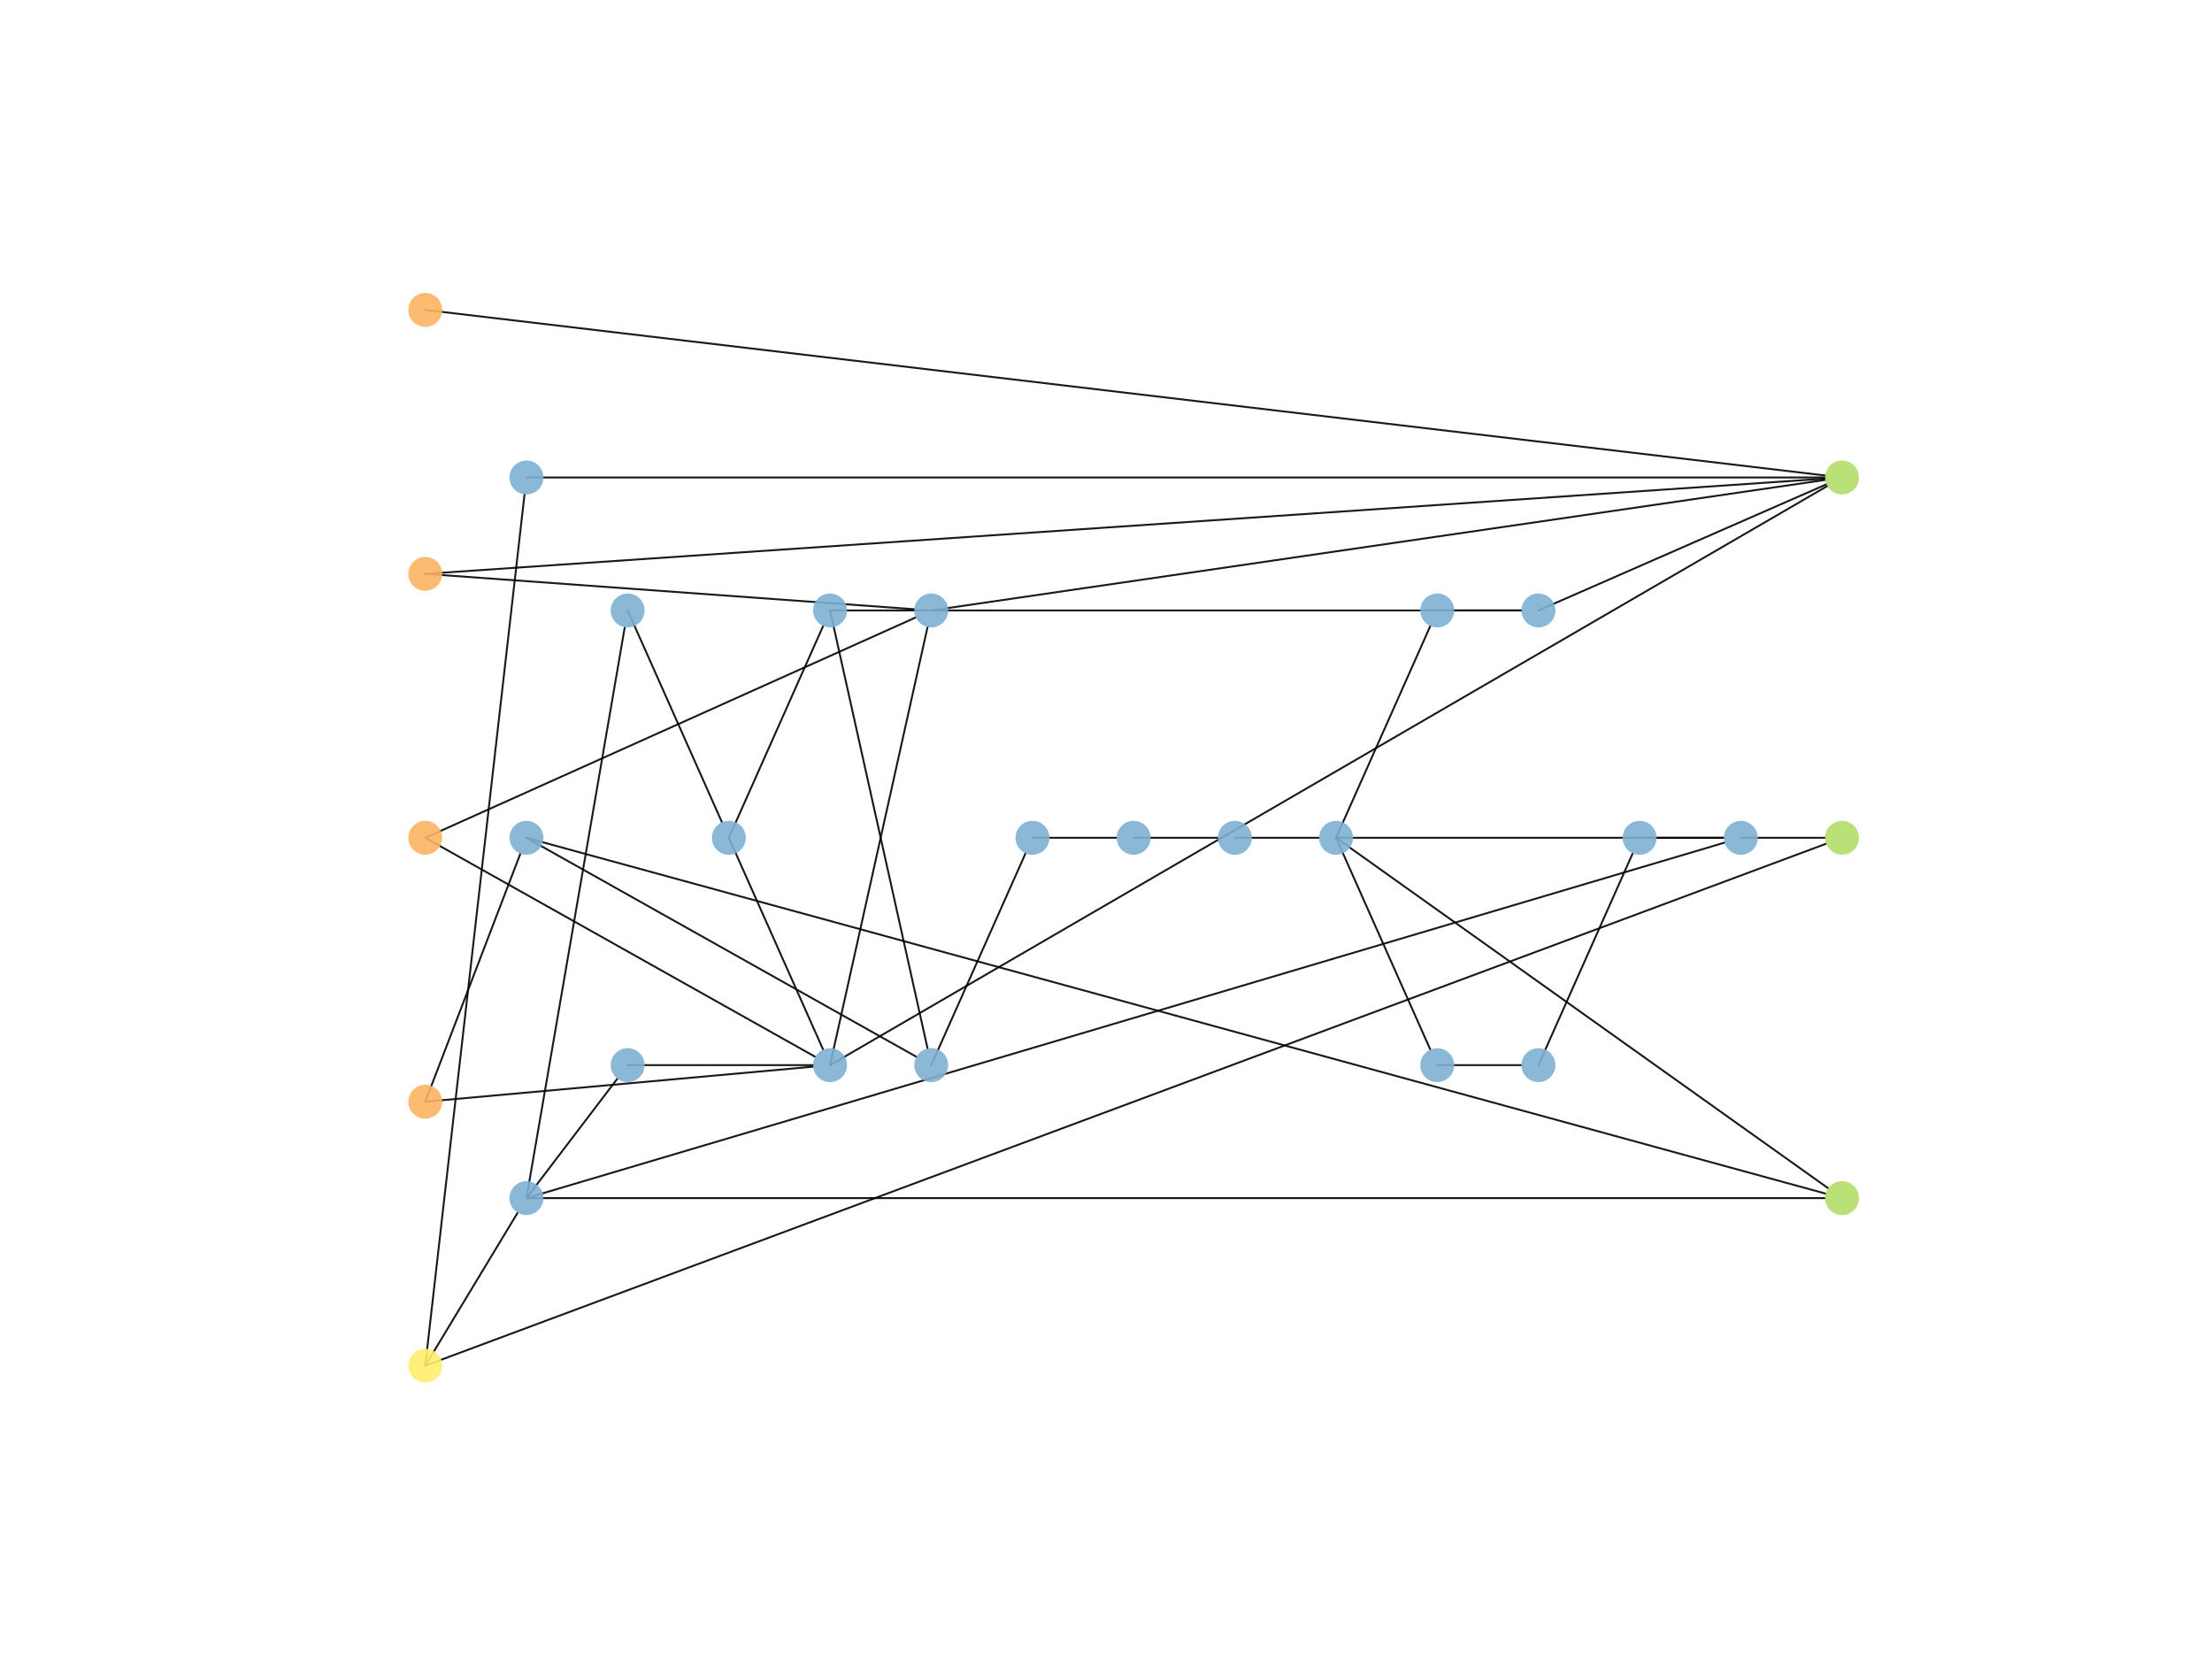 <?xml version="1.0" encoding="utf-8" standalone="no"?>
<!DOCTYPE svg PUBLIC "-//W3C//DTD SVG 1.1//EN"
  "http://www.w3.org/Graphics/SVG/1.1/DTD/svg11.dtd">
<!-- Created with matplotlib (https://matplotlib.org/) -->
<svg height="345.6pt" version="1.1" viewBox="0 0 460.8 345.6" width="460.8pt" xmlns="http://www.w3.org/2000/svg" xmlns:xlink="http://www.w3.org/1999/xlink">
 <defs>
  <style type="text/css">
*{stroke-linecap:butt;stroke-linejoin:round;}
  </style>
 </defs>
 <g id="figure_1">
  <g id="patch_1">
   <path d="M 0 345.6 
L 460.8 345.6 
L 460.8 0 
L 0 0 
z
" style="fill:#ffffff;"/>
  </g>
  <g id="axes_1">
   <g id="patch_2">
    <path clip-path="url(#p262e16ac44)" d="M 88.59 64.564 
Q 234.406 81.808 380.222 99.051 
" style="fill:none;stroke:#000000;stroke-linecap:round;stroke-opacity:0.9;stroke-width:0.4;"/>
   </g>
   <g id="patch_3">
    <path clip-path="url(#p262e16ac44)" d="M 88.59 119.546 
Q 139.529 123.23 190.468 126.914 
" style="fill:none;stroke:#000000;stroke-linecap:round;stroke-opacity:0.9;stroke-width:0.4;"/>
   </g>
   <g id="patch_4">
    <path clip-path="url(#p262e16ac44)" d="M 88.59 119.546 
Q 234.397 109.626 380.204 99.706 
" style="fill:none;stroke:#000000;stroke-linecap:round;stroke-opacity:0.9;stroke-width:0.4;"/>
   </g>
   <g id="patch_5">
    <path clip-path="url(#p262e16ac44)" d="M 88.59 174.528 
Q 129.212 197.342 169.835 220.157 
" style="fill:none;stroke:#000000;stroke-linecap:round;stroke-opacity:0.9;stroke-width:0.4;"/>
   </g>
   <g id="patch_6">
    <path clip-path="url(#p262e16ac44)" d="M 88.59 174.528 
Q 139.68 151.573 190.771 128.619 
" style="fill:none;stroke:#000000;stroke-linecap:round;stroke-opacity:0.9;stroke-width:0.4;"/>
   </g>
   <g id="patch_7">
    <path clip-path="url(#p262e16ac44)" d="M 88.59 229.51 
Q 98.498 203.668 108.406 177.827 
" style="fill:none;stroke:#000000;stroke-linecap:round;stroke-opacity:0.9;stroke-width:0.4;"/>
   </g>
   <g id="patch_8">
    <path clip-path="url(#p262e16ac44)" d="M 88.59 229.51 
Q 128.991 225.858 169.393 222.205 
" style="fill:none;stroke:#000000;stroke-linecap:round;stroke-opacity:0.9;stroke-width:0.4;"/>
   </g>
   <g id="patch_9">
    <path clip-path="url(#p262e16ac44)" d="M 88.59 284.492 
Q 98.216 268.555 107.842 252.619 
" style="fill:none;stroke:#000000;stroke-linecap:round;stroke-opacity:0.9;stroke-width:0.4;"/>
   </g>
   <g id="patch_10">
    <path clip-path="url(#p262e16ac44)" d="M 88.59 284.492 
Q 98.93 193.736 109.271 102.981 
" style="fill:none;stroke:#000000;stroke-linecap:round;stroke-opacity:0.9;stroke-width:0.4;"/>
   </g>
   <g id="patch_11">
    <path clip-path="url(#p262e16ac44)" d="M 88.59 284.492 
Q 234.505 230.126 380.42 175.761 
" style="fill:none;stroke:#000000;stroke-linecap:round;stroke-opacity:0.9;stroke-width:0.4;"/>
   </g>
   <g id="patch_12">
    <path clip-path="url(#p262e16ac44)" d="M 109.671 249.59 
Q 119.912 190.122 130.152 130.655 
" style="fill:none;stroke:#000000;stroke-linecap:round;stroke-opacity:0.9;stroke-width:0.4;"/>
   </g>
   <g id="patch_13">
    <path clip-path="url(#p262e16ac44)" d="M 109.671 249.59 
Q 119.143 237.143 128.614 224.697 
" style="fill:none;stroke:#000000;stroke-linecap:round;stroke-opacity:0.9;stroke-width:0.4;"/>
   </g>
   <g id="patch_14">
    <path clip-path="url(#p262e16ac44)" d="M 109.671 249.59 
Q 234.463 212.562 359.256 175.535 
" style="fill:none;stroke:#000000;stroke-linecap:round;stroke-opacity:0.9;stroke-width:0.4;"/>
   </g>
   <g id="patch_15">
    <path clip-path="url(#p262e16ac44)" d="M 109.671 249.59 
Q 244.934 249.59 380.197 249.59 
" style="fill:none;stroke:#000000;stroke-linecap:round;stroke-opacity:0.9;stroke-width:0.4;"/>
   </g>
   <g id="patch_16">
    <path clip-path="url(#p262e16ac44)" d="M 109.671 174.528 
Q 150.294 197.342 190.917 220.157 
" style="fill:none;stroke:#000000;stroke-linecap:round;stroke-opacity:0.9;stroke-width:0.4;"/>
   </g>
   <g id="patch_17">
    <path clip-path="url(#p262e16ac44)" d="M 109.671 174.528 
Q 244.997 211.592 380.322 248.656 
" style="fill:none;stroke:#000000;stroke-linecap:round;stroke-opacity:0.9;stroke-width:0.4;"/>
   </g>
   <g id="patch_18">
    <path clip-path="url(#p262e16ac44)" d="M 109.671 99.466 
Q 244.934 99.466 380.197 99.466 
" style="fill:none;stroke:#000000;stroke-linecap:round;stroke-opacity:0.9;stroke-width:0.4;"/>
   </g>
   <g id="patch_19">
    <path clip-path="url(#p262e16ac44)" d="M 130.753 127.169 
Q 140.575 149.234 150.397 171.299 
" style="fill:none;stroke:#000000;stroke-linecap:round;stroke-opacity:0.9;stroke-width:0.4;"/>
   </g>
   <g id="patch_20">
    <path clip-path="url(#p262e16ac44)" d="M 130.753 221.887 
Q 150.067 221.887 169.382 221.887 
" style="fill:none;stroke:#000000;stroke-linecap:round;stroke-opacity:0.9;stroke-width:0.4;"/>
   </g>
   <g id="patch_21">
    <path clip-path="url(#p262e16ac44)" d="M 151.834 174.528 
Q 161.656 196.593 171.478 218.658 
" style="fill:none;stroke:#000000;stroke-linecap:round;stroke-opacity:0.9;stroke-width:0.4;"/>
   </g>
   <g id="patch_22">
    <path clip-path="url(#p262e16ac44)" d="M 151.834 174.528 
Q 161.656 152.463 171.478 130.398 
" style="fill:none;stroke:#000000;stroke-linecap:round;stroke-opacity:0.9;stroke-width:0.4;"/>
   </g>
   <g id="patch_23">
    <path clip-path="url(#p262e16ac44)" d="M 172.916 221.887 
Q 183.073 176.252 193.23 130.618 
" style="fill:none;stroke:#000000;stroke-linecap:round;stroke-opacity:0.9;stroke-width:0.4;"/>
   </g>
   <g id="patch_24">
    <path clip-path="url(#p262e16ac44)" d="M 172.916 221.887 
Q 276.793 161.565 380.671 101.243 
" style="fill:none;stroke:#000000;stroke-linecap:round;stroke-opacity:0.9;stroke-width:0.4;"/>
   </g>
   <g id="patch_25">
    <path clip-path="url(#p262e16ac44)" d="M 172.916 127.169 
Q 183.073 172.804 193.23 218.438 
" style="fill:none;stroke:#000000;stroke-linecap:round;stroke-opacity:0.9;stroke-width:0.4;"/>
   </g>
   <g id="patch_26">
    <path clip-path="url(#p262e16ac44)" d="M 172.916 127.169 
Q 244.933 127.169 316.951 127.169 
" style="fill:none;stroke:#000000;stroke-linecap:round;stroke-opacity:0.9;stroke-width:0.4;"/>
   </g>
   <g id="patch_27">
    <path clip-path="url(#p262e16ac44)" d="M 193.997 127.169 
Q 287.114 113.573 380.23 99.977 
" style="fill:none;stroke:#000000;stroke-linecap:round;stroke-opacity:0.9;stroke-width:0.4;"/>
   </g>
   <g id="patch_28">
    <path clip-path="url(#p262e16ac44)" d="M 193.997 221.887 
Q 203.819 199.822 213.641 177.757 
" style="fill:none;stroke:#000000;stroke-linecap:round;stroke-opacity:0.9;stroke-width:0.4;"/>
   </g>
   <g id="patch_29">
    <path clip-path="url(#p262e16ac44)" d="M 215.079 174.528 
Q 223.853 174.528 232.627 174.528 
" style="fill:none;stroke:#000000;stroke-linecap:round;stroke-opacity:0.9;stroke-width:0.4;"/>
   </g>
   <g id="patch_30">
    <path clip-path="url(#p262e16ac44)" d="M 236.16 174.528 
Q 244.934 174.528 253.708 174.528 
" style="fill:none;stroke:#000000;stroke-linecap:round;stroke-opacity:0.9;stroke-width:0.4;"/>
   </g>
   <g id="patch_31">
    <path clip-path="url(#p262e16ac44)" d="M 257.241 174.528 
Q 266.016 174.528 274.79 174.528 
" style="fill:none;stroke:#000000;stroke-linecap:round;stroke-opacity:0.9;stroke-width:0.4;"/>
   </g>
   <g id="patch_32">
    <path clip-path="url(#p262e16ac44)" d="M 278.323 174.528 
Q 288.145 196.593 297.967 218.658 
" style="fill:none;stroke:#000000;stroke-linecap:round;stroke-opacity:0.9;stroke-width:0.4;"/>
   </g>
   <g id="patch_33">
    <path clip-path="url(#p262e16ac44)" d="M 278.323 174.528 
Q 288.145 152.463 297.967 130.398 
" style="fill:none;stroke:#000000;stroke-linecap:round;stroke-opacity:0.9;stroke-width:0.4;"/>
   </g>
   <g id="patch_34">
    <path clip-path="url(#p262e16ac44)" d="M 278.323 174.528 
Q 318.719 174.528 359.115 174.528 
" style="fill:none;stroke:#000000;stroke-linecap:round;stroke-opacity:0.9;stroke-width:0.4;"/>
   </g>
   <g id="patch_35">
    <path clip-path="url(#p262e16ac44)" d="M 278.323 174.528 
Q 329.587 211.034 380.851 247.54 
" style="fill:none;stroke:#000000;stroke-linecap:round;stroke-opacity:0.9;stroke-width:0.4;"/>
   </g>
   <g id="patch_36">
    <path clip-path="url(#p262e16ac44)" d="M 299.404 221.887 
Q 308.178 221.887 316.953 221.887 
" style="fill:none;stroke:#000000;stroke-linecap:round;stroke-opacity:0.9;stroke-width:0.4;"/>
   </g>
   <g id="patch_37">
    <path clip-path="url(#p262e16ac44)" d="M 299.404 127.169 
Q 308.178 127.169 316.953 127.169 
" style="fill:none;stroke:#000000;stroke-linecap:round;stroke-opacity:0.9;stroke-width:0.4;"/>
   </g>
   <g id="patch_38">
    <path clip-path="url(#p262e16ac44)" d="M 320.486 221.887 
Q 330.308 199.822 340.13 177.757 
" style="fill:none;stroke:#000000;stroke-linecap:round;stroke-opacity:0.9;stroke-width:0.4;"/>
   </g>
   <g id="patch_39">
    <path clip-path="url(#p262e16ac44)" d="M 320.486 127.169 
Q 350.489 114.027 380.492 100.885 
" style="fill:none;stroke:#000000;stroke-linecap:round;stroke-opacity:0.9;stroke-width:0.4;"/>
   </g>
   <g id="patch_40">
    <path clip-path="url(#p262e16ac44)" d="M 341.567 174.528 
Q 350.341 174.528 359.115 174.528 
" style="fill:none;stroke:#000000;stroke-linecap:round;stroke-opacity:0.9;stroke-width:0.4;"/>
   </g>
   <g id="patch_41">
    <path clip-path="url(#p262e16ac44)" d="M 362.649 174.528 
Q 371.423 174.528 380.197 174.528 
" style="fill:none;stroke:#000000;stroke-linecap:round;stroke-opacity:0.9;stroke-width:0.4;"/>
   </g>
   <g id="PathCollection_1">
    <defs>
     <path d="M 0 3.536 
C 0.938 3.536 1.837 3.163 2.5 2.5 
C 3.163 1.837 3.536 0.938 3.536 0 
C 3.536 -0.938 3.163 -1.837 2.5 -2.5 
C 1.837 -3.163 0.938 -3.536 0 -3.536 
C -0.938 -3.536 -1.837 -3.163 -2.5 -2.5 
C -3.163 -1.837 -3.536 -0.938 -3.536 0 
C -3.536 0.938 -3.163 1.837 -2.5 2.5 
C -1.837 3.163 -0.938 3.536 0 3.536 
z
" id="C0_0_b76f5354a7"/>
    </defs>
    <g clip-path="url(#p262e16ac44)">
     <use style="fill:#fdb462;fill-opacity:0.9;" x="88.59" xlink:href="#C0_0_b76f5354a7" y="64.564"/>
    </g>
    <g clip-path="url(#p262e16ac44)">
     <use style="fill:#fdb462;fill-opacity:0.9;" x="88.59" xlink:href="#C0_0_b76f5354a7" y="119.546"/>
    </g>
    <g clip-path="url(#p262e16ac44)">
     <use style="fill:#fdb462;fill-opacity:0.9;" x="88.59" xlink:href="#C0_0_b76f5354a7" y="174.528"/>
    </g>
    <g clip-path="url(#p262e16ac44)">
     <use style="fill:#fdb462;fill-opacity:0.9;" x="88.59" xlink:href="#C0_0_b76f5354a7" y="229.51"/>
    </g>
    <g clip-path="url(#p262e16ac44)">
     <use style="fill:#ffed6f;fill-opacity:0.9;" x="88.59" xlink:href="#C0_0_b76f5354a7" y="284.492"/>
    </g>
    <g clip-path="url(#p262e16ac44)">
     <use style="fill:#80b1d3;fill-opacity:0.9;" x="109.671" xlink:href="#C0_0_b76f5354a7" y="249.59"/>
    </g>
    <g clip-path="url(#p262e16ac44)">
     <use style="fill:#80b1d3;fill-opacity:0.9;" x="109.671" xlink:href="#C0_0_b76f5354a7" y="174.528"/>
    </g>
    <g clip-path="url(#p262e16ac44)">
     <use style="fill:#80b1d3;fill-opacity:0.9;" x="109.671" xlink:href="#C0_0_b76f5354a7" y="99.466"/>
    </g>
    <g clip-path="url(#p262e16ac44)">
     <use style="fill:#80b1d3;fill-opacity:0.9;" x="130.753" xlink:href="#C0_0_b76f5354a7" y="127.169"/>
    </g>
    <g clip-path="url(#p262e16ac44)">
     <use style="fill:#80b1d3;fill-opacity:0.9;" x="130.753" xlink:href="#C0_0_b76f5354a7" y="221.887"/>
    </g>
    <g clip-path="url(#p262e16ac44)">
     <use style="fill:#80b1d3;fill-opacity:0.9;" x="151.834" xlink:href="#C0_0_b76f5354a7" y="174.528"/>
    </g>
    <g clip-path="url(#p262e16ac44)">
     <use style="fill:#80b1d3;fill-opacity:0.9;" x="172.916" xlink:href="#C0_0_b76f5354a7" y="221.887"/>
    </g>
    <g clip-path="url(#p262e16ac44)">
     <use style="fill:#80b1d3;fill-opacity:0.9;" x="172.916" xlink:href="#C0_0_b76f5354a7" y="127.169"/>
    </g>
    <g clip-path="url(#p262e16ac44)">
     <use style="fill:#80b1d3;fill-opacity:0.9;" x="193.997" xlink:href="#C0_0_b76f5354a7" y="127.169"/>
    </g>
    <g clip-path="url(#p262e16ac44)">
     <use style="fill:#80b1d3;fill-opacity:0.9;" x="193.997" xlink:href="#C0_0_b76f5354a7" y="221.887"/>
    </g>
    <g clip-path="url(#p262e16ac44)">
     <use style="fill:#80b1d3;fill-opacity:0.9;" x="215.079" xlink:href="#C0_0_b76f5354a7" y="174.528"/>
    </g>
    <g clip-path="url(#p262e16ac44)">
     <use style="fill:#80b1d3;fill-opacity:0.9;" x="236.16" xlink:href="#C0_0_b76f5354a7" y="174.528"/>
    </g>
    <g clip-path="url(#p262e16ac44)">
     <use style="fill:#80b1d3;fill-opacity:0.9;" x="257.241" xlink:href="#C0_0_b76f5354a7" y="174.528"/>
    </g>
    <g clip-path="url(#p262e16ac44)">
     <use style="fill:#80b1d3;fill-opacity:0.9;" x="278.323" xlink:href="#C0_0_b76f5354a7" y="174.528"/>
    </g>
    <g clip-path="url(#p262e16ac44)">
     <use style="fill:#80b1d3;fill-opacity:0.9;" x="299.404" xlink:href="#C0_0_b76f5354a7" y="221.887"/>
    </g>
    <g clip-path="url(#p262e16ac44)">
     <use style="fill:#80b1d3;fill-opacity:0.9;" x="299.404" xlink:href="#C0_0_b76f5354a7" y="127.169"/>
    </g>
    <g clip-path="url(#p262e16ac44)">
     <use style="fill:#80b1d3;fill-opacity:0.9;" x="320.486" xlink:href="#C0_0_b76f5354a7" y="221.887"/>
    </g>
    <g clip-path="url(#p262e16ac44)">
     <use style="fill:#80b1d3;fill-opacity:0.9;" x="320.486" xlink:href="#C0_0_b76f5354a7" y="127.169"/>
    </g>
    <g clip-path="url(#p262e16ac44)">
     <use style="fill:#80b1d3;fill-opacity:0.9;" x="341.567" xlink:href="#C0_0_b76f5354a7" y="174.528"/>
    </g>
    <g clip-path="url(#p262e16ac44)">
     <use style="fill:#80b1d3;fill-opacity:0.9;" x="362.649" xlink:href="#C0_0_b76f5354a7" y="174.528"/>
    </g>
    <g clip-path="url(#p262e16ac44)">
     <use style="fill:#b3de69;fill-opacity:0.9;" x="383.73" xlink:href="#C0_0_b76f5354a7" y="99.466"/>
    </g>
    <g clip-path="url(#p262e16ac44)">
     <use style="fill:#b3de69;fill-opacity:0.9;" x="383.73" xlink:href="#C0_0_b76f5354a7" y="174.528"/>
    </g>
    <g clip-path="url(#p262e16ac44)">
     <use style="fill:#b3de69;fill-opacity:0.9;" x="383.73" xlink:href="#C0_0_b76f5354a7" y="249.59"/>
    </g>
   </g>
  </g>
 </g>
 <defs>
  <clipPath id="p262e16ac44">
   <rect height="266.112" width="357.12" x="57.6" y="41.472"/>
  </clipPath>
 </defs>
</svg>
